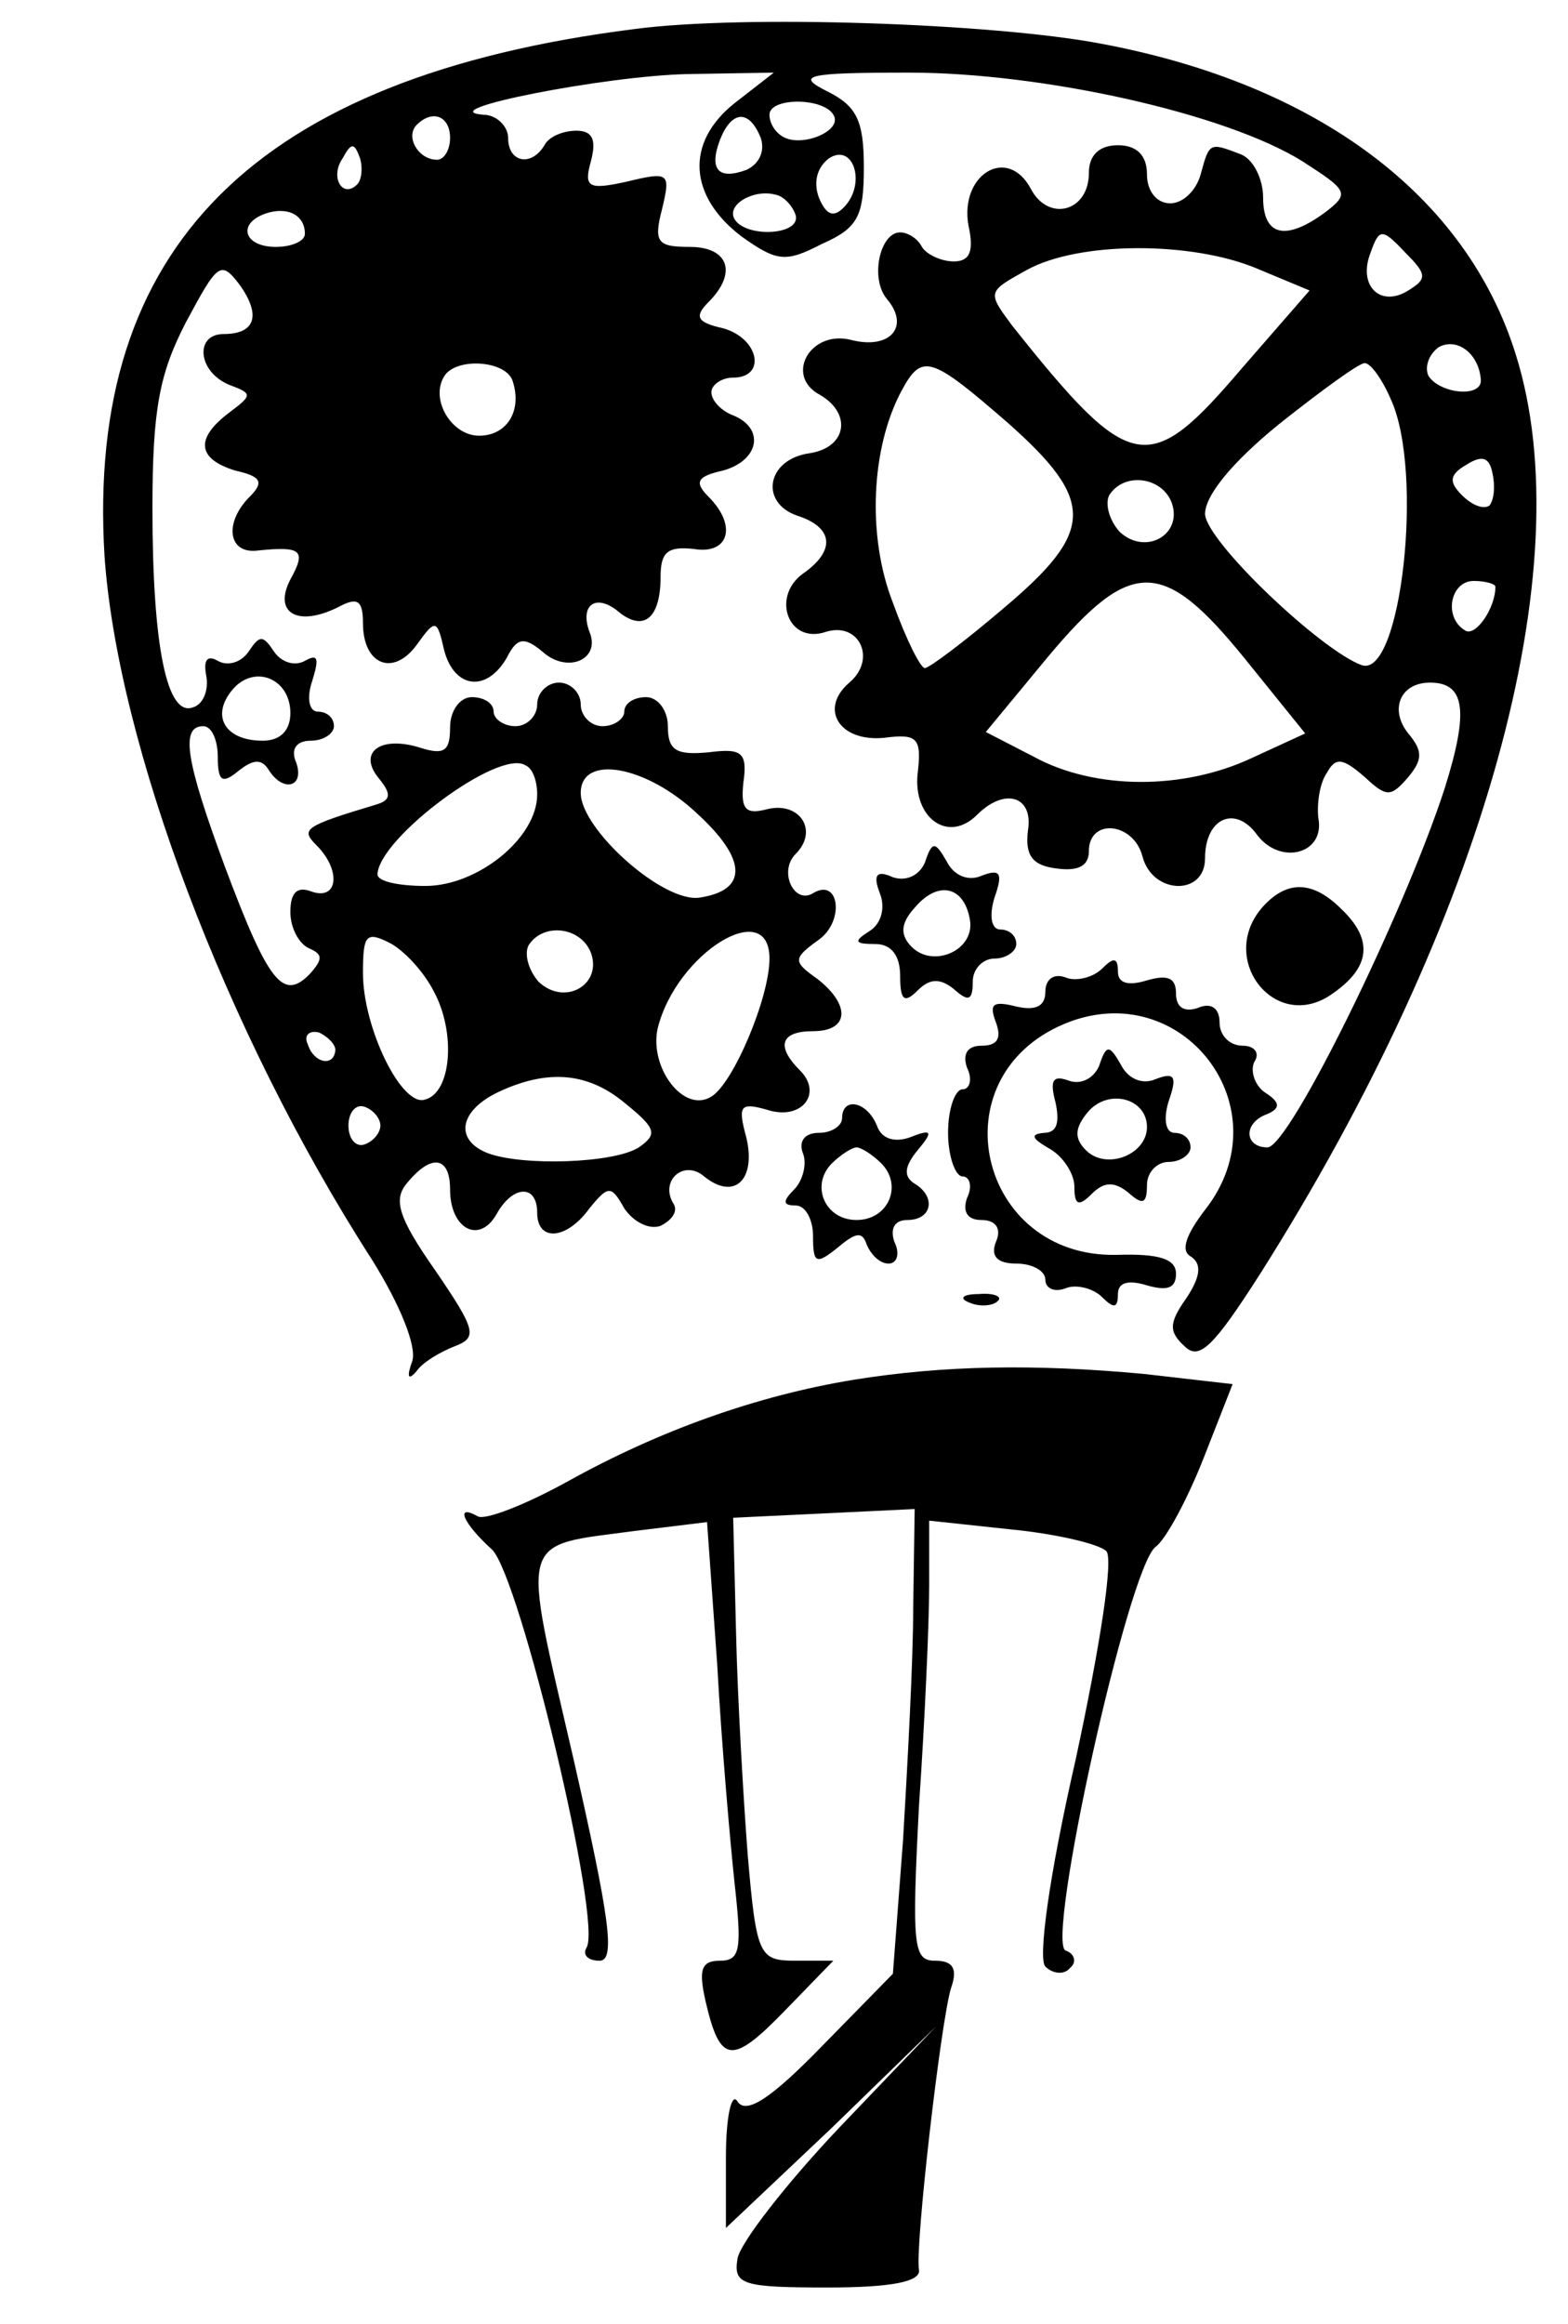 <?xml version="1.0" standalone="no"?>
<!DOCTYPE svg PUBLIC "-//W3C//DTD SVG 20010904//EN"
 "http://www.w3.org/TR/2001/REC-SVG-20010904/DTD/svg10.dtd">
<svg version="1.0" xmlns="http://www.w3.org/2000/svg"
 width="108pt" height="160pt" viewBox="0 0 108 160"
 preserveAspectRatio="xMidYMid meet">

<g transform="translate(0,160) scale(0.1,-0.1)"
fill="#000000" stroke="none">
<path d="M437 1580 c-261 -33 -378 -150 -365 -363 9 -129 83 -327 184 -484 20
-32 31 -60 28 -70 -4 -11 -3 -14 3 -7 4 6 16 13 26 17 16 6 15 11 -13 52 -26
37 -29 49 -20 60 17 21 30 19 30 -4 0 -27 20 -38 32 -17 11 20 28 21 28 1 0
-20 20 -19 36 3 13 16 15 16 24 0 6 -9 17 -15 25 -12 8 4 12 10 9 15 -10 16 7
31 21 19 21 -17 36 -2 29 27 -6 22 -4 24 14 19 24 -8 39 11 23 27 -17 17 -13
27 9 27 25 0 26 18 3 36 -17 12 -17 14 1 27 18 13 14 43 -4 32 -13 -8 -24 15
-12 27 16 16 3 36 -19 31 -15 -4 -19 -1 -17 18 3 21 -1 24 -24 21 -22 -2 -28
1 -28 18 0 11 -7 20 -15 20 -8 0 -15 -4 -15 -10 0 -5 -7 -10 -15 -10 -8 0 -15
7 -15 15 0 8 -7 15 -15 15 -8 0 -15 -7 -15 -15 0 -8 -7 -15 -15 -15 -8 0 -15
5 -15 10 0 6 -7 10 -15 10 -8 0 -15 -9 -15 -21 0 -16 -4 -19 -20 -14 -28 9
-44 -3 -29 -21 9 -11 8 -15 -2 -18 -50 -15 -52 -17 -41 -28 17 -17 15 -38 -3
-32 -10 4 -15 0 -15 -14 0 -11 6 -22 13 -25 9 -4 10 -7 0 -18 -18 -18 -28 -6
-58 74 -27 73 -31 97 -15 97 6 0 10 -10 10 -21 0 -17 3 -19 14 -10 10 8 16 9
21 1 10 -16 25 -12 19 5 -4 9 0 15 10 15 9 0 16 5 16 10 0 6 -5 10 -11 10 -6
0 -8 9 -4 21 5 16 4 19 -5 14 -7 -4 -16 -1 -21 6 -8 12 -10 12 -18 0 -5 -7
-14 -10 -21 -6 -7 4 -10 1 -8 -10 2 -10 -2 -20 -9 -22 -18 -7 -28 42 -28 137
0 69 5 93 23 128 22 41 24 43 37 26 15 -21 11 -34 -11 -34 -20 0 -18 -26 4
-35 16 -6 16 -7 0 -19 -24 -18 -22 -32 4 -40 18 -4 20 -8 10 -18 -18 -18 -15
-40 6 -37 30 3 33 0 22 -20 -12 -23 5 -33 33 -19 13 7 17 5 17 -11 0 -29 21
-37 37 -15 13 18 14 18 19 -4 7 -26 29 -29 43 -5 7 14 12 15 25 4 17 -15 40
-5 32 14 -7 19 5 27 21 13 17 -13 28 -3 28 25 0 17 5 21 23 19 24 -4 30 16 10
36 -10 10 -8 14 10 18 25 7 29 29 7 38 -8 3 -15 10 -15 16 0 5 7 10 15 10 23
0 18 27 -7 34 -18 4 -20 8 -10 18 20 20 14 38 -13 38 -22 0 -25 3 -19 26 6 25
5 26 -24 19 -27 -6 -30 -4 -25 14 4 15 1 21 -10 21 -9 0 -19 -4 -22 -10 -9
-15 -25 -12 -25 5 0 8 -8 16 -17 16 -38 3 85 27 141 28 l59 1 -27 -21 c-34
-27 -32 -64 5 -92 24 -17 30 -18 55 -5 25 11 29 19 29 53 0 32 -5 42 -25 52
-22 11 -16 13 56 13 92 0 218 -28 271 -61 31 -20 33 -22 16 -35 -27 -20 -43
-17 -43 10 0 13 -7 27 -16 30 -21 8 -21 8 -27 -14 -3 -11 -12 -20 -21 -20 -9
0 -16 8 -16 20 0 13 -7 20 -20 20 -13 0 -20 -7 -20 -19 0 -27 -28 -34 -40 -11
-16 30 -49 10 -43 -25 4 -18 1 -25 -10 -25 -9 0 -19 5 -22 10 -3 6 -10 10 -15
10 -14 0 -21 -32 -9 -46 16 -19 2 -35 -25 -28 -28 7 -46 -25 -21 -38 22 -13
18 -36 -7 -40 -30 -4 -35 -34 -9 -43 25 -8 27 -24 4 -40 -22 -16 -10 -49 16
-40 23 7 35 -19 16 -35 -21 -18 -7 -41 24 -38 23 3 26 0 23 -25 -3 -30 21 -48
41 -28 19 19 39 13 35 -11 -2 -17 3 -24 20 -26 15 -2 22 2 22 12 0 23 31 20
37 -4 7 -26 43 -27 43 -1 0 28 21 37 36 16 16 -21 47 -13 42 12 -1 10 1 24 6
31 6 11 11 10 26 -3 15 -14 18 -14 30 0 10 12 10 18 0 30 -13 16 -6 35 15 35
24 0 27 -19 10 -73 -28 -86 -107 -247 -122 -247 -16 0 -17 17 0 23 9 4 9 8 -2
15 -7 5 -10 15 -7 21 4 6 0 11 -8 11 -9 0 -16 7 -16 16 0 10 -6 14 -15 10 -9
-3 -15 0 -15 10 0 11 -6 13 -20 9 -13 -4 -20 -2 -20 6 0 10 -3 10 -11 2 -6 -6
-18 -9 -25 -6 -8 3 -14 -1 -14 -10 0 -10 -7 -13 -20 -10 -16 4 -19 2 -14 -11
4 -11 1 -16 -10 -16 -10 0 -13 -6 -10 -15 4 -8 2 -15 -3 -15 -5 0 -10 -13 -10
-30 0 -16 5 -30 10 -30 5 0 7 -7 3 -15 -3 -9 0 -15 10 -15 10 0 14 -6 10 -15
-4 -10 1 -15 14 -15 11 0 20 -5 20 -11 0 -6 6 -9 14 -6 7 3 19 0 25 -6 8 -8
11 -8 11 2 0 8 7 10 20 6 14 -4 20 -2 20 8 0 10 -11 14 -41 13 -95 -2 -124
122 -36 159 81 34 152 -58 97 -128 -13 -17 -17 -28 -10 -32 8 -5 7 -14 -3 -29
-12 -17 -12 -23 -1 -33 10 -10 20 0 52 50 155 245 222 487 176 633 -34 109
-136 186 -286 214 -74 14 -246 20 -321 10z m137 -59 c7 -11 -22 -23 -35 -15
-5 3 -9 9 -9 15 0 12 37 12 44 0z m-264 -16 c0 -8 -4 -15 -9 -15 -13 0 -22 16
-14 24 11 11 23 6 23 -9z m214 0 c3 -9 -1 -18 -10 -22 -19 -7 -26 0 -18 21 8
20 20 21 28 1z m-278 -32 c-10 -10 -19 5 -10 18 6 11 8 11 12 0 2 -7 1 -15 -2
-18z m335 -16 c-7 -7 -12 -5 -17 7 -4 11 -1 21 7 27 17 11 26 -18 10 -34z
m-33 -5 c4 -14 -34 -16 -42 -3 -6 10 13 21 28 17 6 -1 12 -8 14 -14z m-338
-13 c0 -5 -9 -9 -20 -9 -22 0 -27 16 -7 23 15 5 27 -1 27 -14z m760 -39 c-19
-12 -35 3 -26 26 6 17 8 17 24 0 15 -15 15 -18 2 -26z m-104 15 l36 -15 -47
-54 c-64 -75 -76 -73 -158 30 -17 23 -17 23 10 38 36 20 114 20 159 1z m154
-77 c0 -12 -28 -9 -36 3 -3 6 0 15 7 20 13 7 28 -5 29 -23z m-667 0 c7 -21 -4
-38 -23 -38 -19 0 -34 25 -24 41 8 13 42 11 47 -3z m341 -29 c61 -54 60 -75
-3 -128 -27 -23 -51 -41 -54 -41 -3 0 -13 20 -22 45 -18 46 -15 107 6 146 14
26 20 24 73 -22z m264 16 c23 -50 7 -192 -20 -183 -28 10 -107 85 -108 104 0
13 19 36 51 62 29 23 55 42 59 42 4 0 12 -11 18 -25z m68 -73 c-4 -3 -12 0
-19 7 -9 9 -9 14 3 21 11 7 16 5 18 -6 2 -9 1 -18 -2 -22z m-219 2 c8 -22 -18
-37 -36 -20 -7 8 -10 19 -7 25 10 16 36 13 43 -5z m50 -107 l42 -52 -37 -17
c-47 -22 -108 -22 -150 1 l-33 17 43 52 c57 68 79 68 135 -1z m173 49 c0 -15
-14 -35 -21 -30 -15 9 -10 34 6 34 8 0 15 -2 15 -4z m-830 -87 c0 -12 -7 -19
-19 -19 -26 0 -36 17 -21 35 15 18 40 8 40 -16z m170 -56 c0 -30 -41 -63 -77
-63 -18 0 -33 3 -33 8 1 25 84 87 102 75 5 -2 8 -11 8 -20z m110 -13 c35 -32
35 -53 2 -58 -25 -4 -82 47 -82 72 0 27 45 19 80 -14z m-181 -123 c15 -28 12
-69 -6 -74 -16 -6 -43 49 -43 87 0 26 2 29 18 21 10 -5 24 -20 31 -34z m108
27 c8 -22 -18 -37 -36 -20 -7 8 -10 19 -7 25 10 16 36 13 43 -5z m123 -4 c0
-27 -25 -86 -40 -95 -19 -12 -43 20 -37 47 13 52 77 91 77 48z m-299 -63 c-1
-12 -15 -9 -19 4 -3 6 1 10 8 8 6 -3 11 -8 11 -12z m200 -37 c21 -17 22 -21 9
-30 -17 -11 -80 -13 -104 -4 -23 9 -20 29 7 42 34 16 62 14 88 -8z m-169 -15
c0 -5 -5 -11 -11 -13 -6 -2 -11 4 -11 13 0 9 5 15 11 13 6 -2 11 -8 11 -13z"/>
<path d="M637 1006 c-4 -9 -13 -13 -22 -10 -11 5 -14 2 -9 -11 4 -10 1 -21 -7
-26 -11 -7 -11 -9 4 -9 11 0 17 -8 17 -22 0 -17 3 -19 12 -10 8 8 15 9 25 1
10 -9 13 -8 13 5 0 9 7 16 15 16 8 0 15 5 15 10 0 6 -5 10 -11 10 -6 0 -8 9
-4 22 6 17 4 20 -9 15 -9 -4 -19 0 -24 10 -8 14 -10 14 -15 -1z m31 -39 c4
-21 -25 -34 -40 -19 -8 8 -8 16 2 27 16 19 34 15 38 -8z"/>
<path d="M872 978 c-36 -36 6 -91 46 -62 26 18 28 37 6 58 -19 19 -36 20 -52
4z"/>
<path d="M757 866 c-4 -9 -13 -13 -21 -10 -11 4 -13 0 -9 -15 3 -14 1 -21 -8
-21 -10 -1 -8 -4 4 -11 9 -5 17 -17 17 -26 0 -13 3 -14 12 -5 8 8 15 9 25 1
10 -9 13 -8 13 5 0 9 7 16 15 16 8 0 15 5 15 10 0 6 -5 10 -11 10 -6 0 -8 9
-4 22 6 17 4 20 -9 15 -9 -4 -19 0 -24 10 -8 14 -10 14 -15 -1z m33 -42 c0
-19 -28 -30 -42 -16 -8 8 -8 15 1 26 14 17 41 10 41 -10z"/>
<path d="M580 830 c0 -5 -7 -10 -16 -10 -10 0 -14 -6 -11 -14 3 -7 0 -19 -6
-25 -8 -8 -8 -11 1 -11 7 0 12 -10 12 -21 0 -19 2 -20 17 -8 13 11 17 11 20 2
3 -7 9 -13 15 -13 6 0 8 7 4 15 -3 9 0 15 9 15 17 0 20 16 5 25 -8 5 -7 12 2
23 11 13 10 15 -5 9 -11 -4 -20 -1 -23 8 -7 17 -24 20 -24 5z m27 -31 c15 -15
5 -39 -17 -39 -22 0 -32 24 -17 39 6 6 14 11 17 11 3 0 11 -5 17 -11z"/>
<path d="M668 703 c7 -3 16 -2 19 1 4 3 -2 6 -13 5 -11 0 -14 -3 -6 -6z"/>
<path d="M588 650 c-67 -11 -134 -35 -197 -70 -29 -16 -57 -27 -62 -24 -16 9
-10 -5 10 -23 19 -19 76 -256 65 -274 -3 -5 1 -9 9 -9 11 0 7 29 -18 139 -36
156 -39 146 43 157 l49 6 7 -98 c3 -55 9 -123 12 -151 5 -45 4 -53 -10 -53
-13 0 -15 -6 -10 -28 10 -43 18 -44 54 -7 l34 35 -26 0 c-25 0 -27 3 -33 73
-3 39 -7 108 -8 152 l-2 80 63 3 62 3 -1 -68 c0 -37 -4 -109 -7 -160 l-7 -92
-49 -50 c-35 -36 -52 -47 -58 -38 -4 7 -8 -10 -8 -38 l0 -49 73 69 72 70 -67
-70 c-36 -38 -68 -79 -70 -90 -3 -18 3 -20 62 -20 44 0 64 4 63 12 -3 15 15
171 22 194 5 14 1 19 -11 19 -15 0 -16 10 -11 107 4 58 7 126 7 151 l0 45 56
-6 c31 -3 61 -10 66 -15 5 -5 -4 -64 -21 -143 -19 -83 -26 -138 -21 -143 5 -5
13 -6 17 -1 5 4 3 10 -3 12 -14 5 43 264 62 278 7 5 22 33 33 61 l20 51 -61 7
c-75 7 -138 6 -200 -4z"/>
</g>
</svg>
